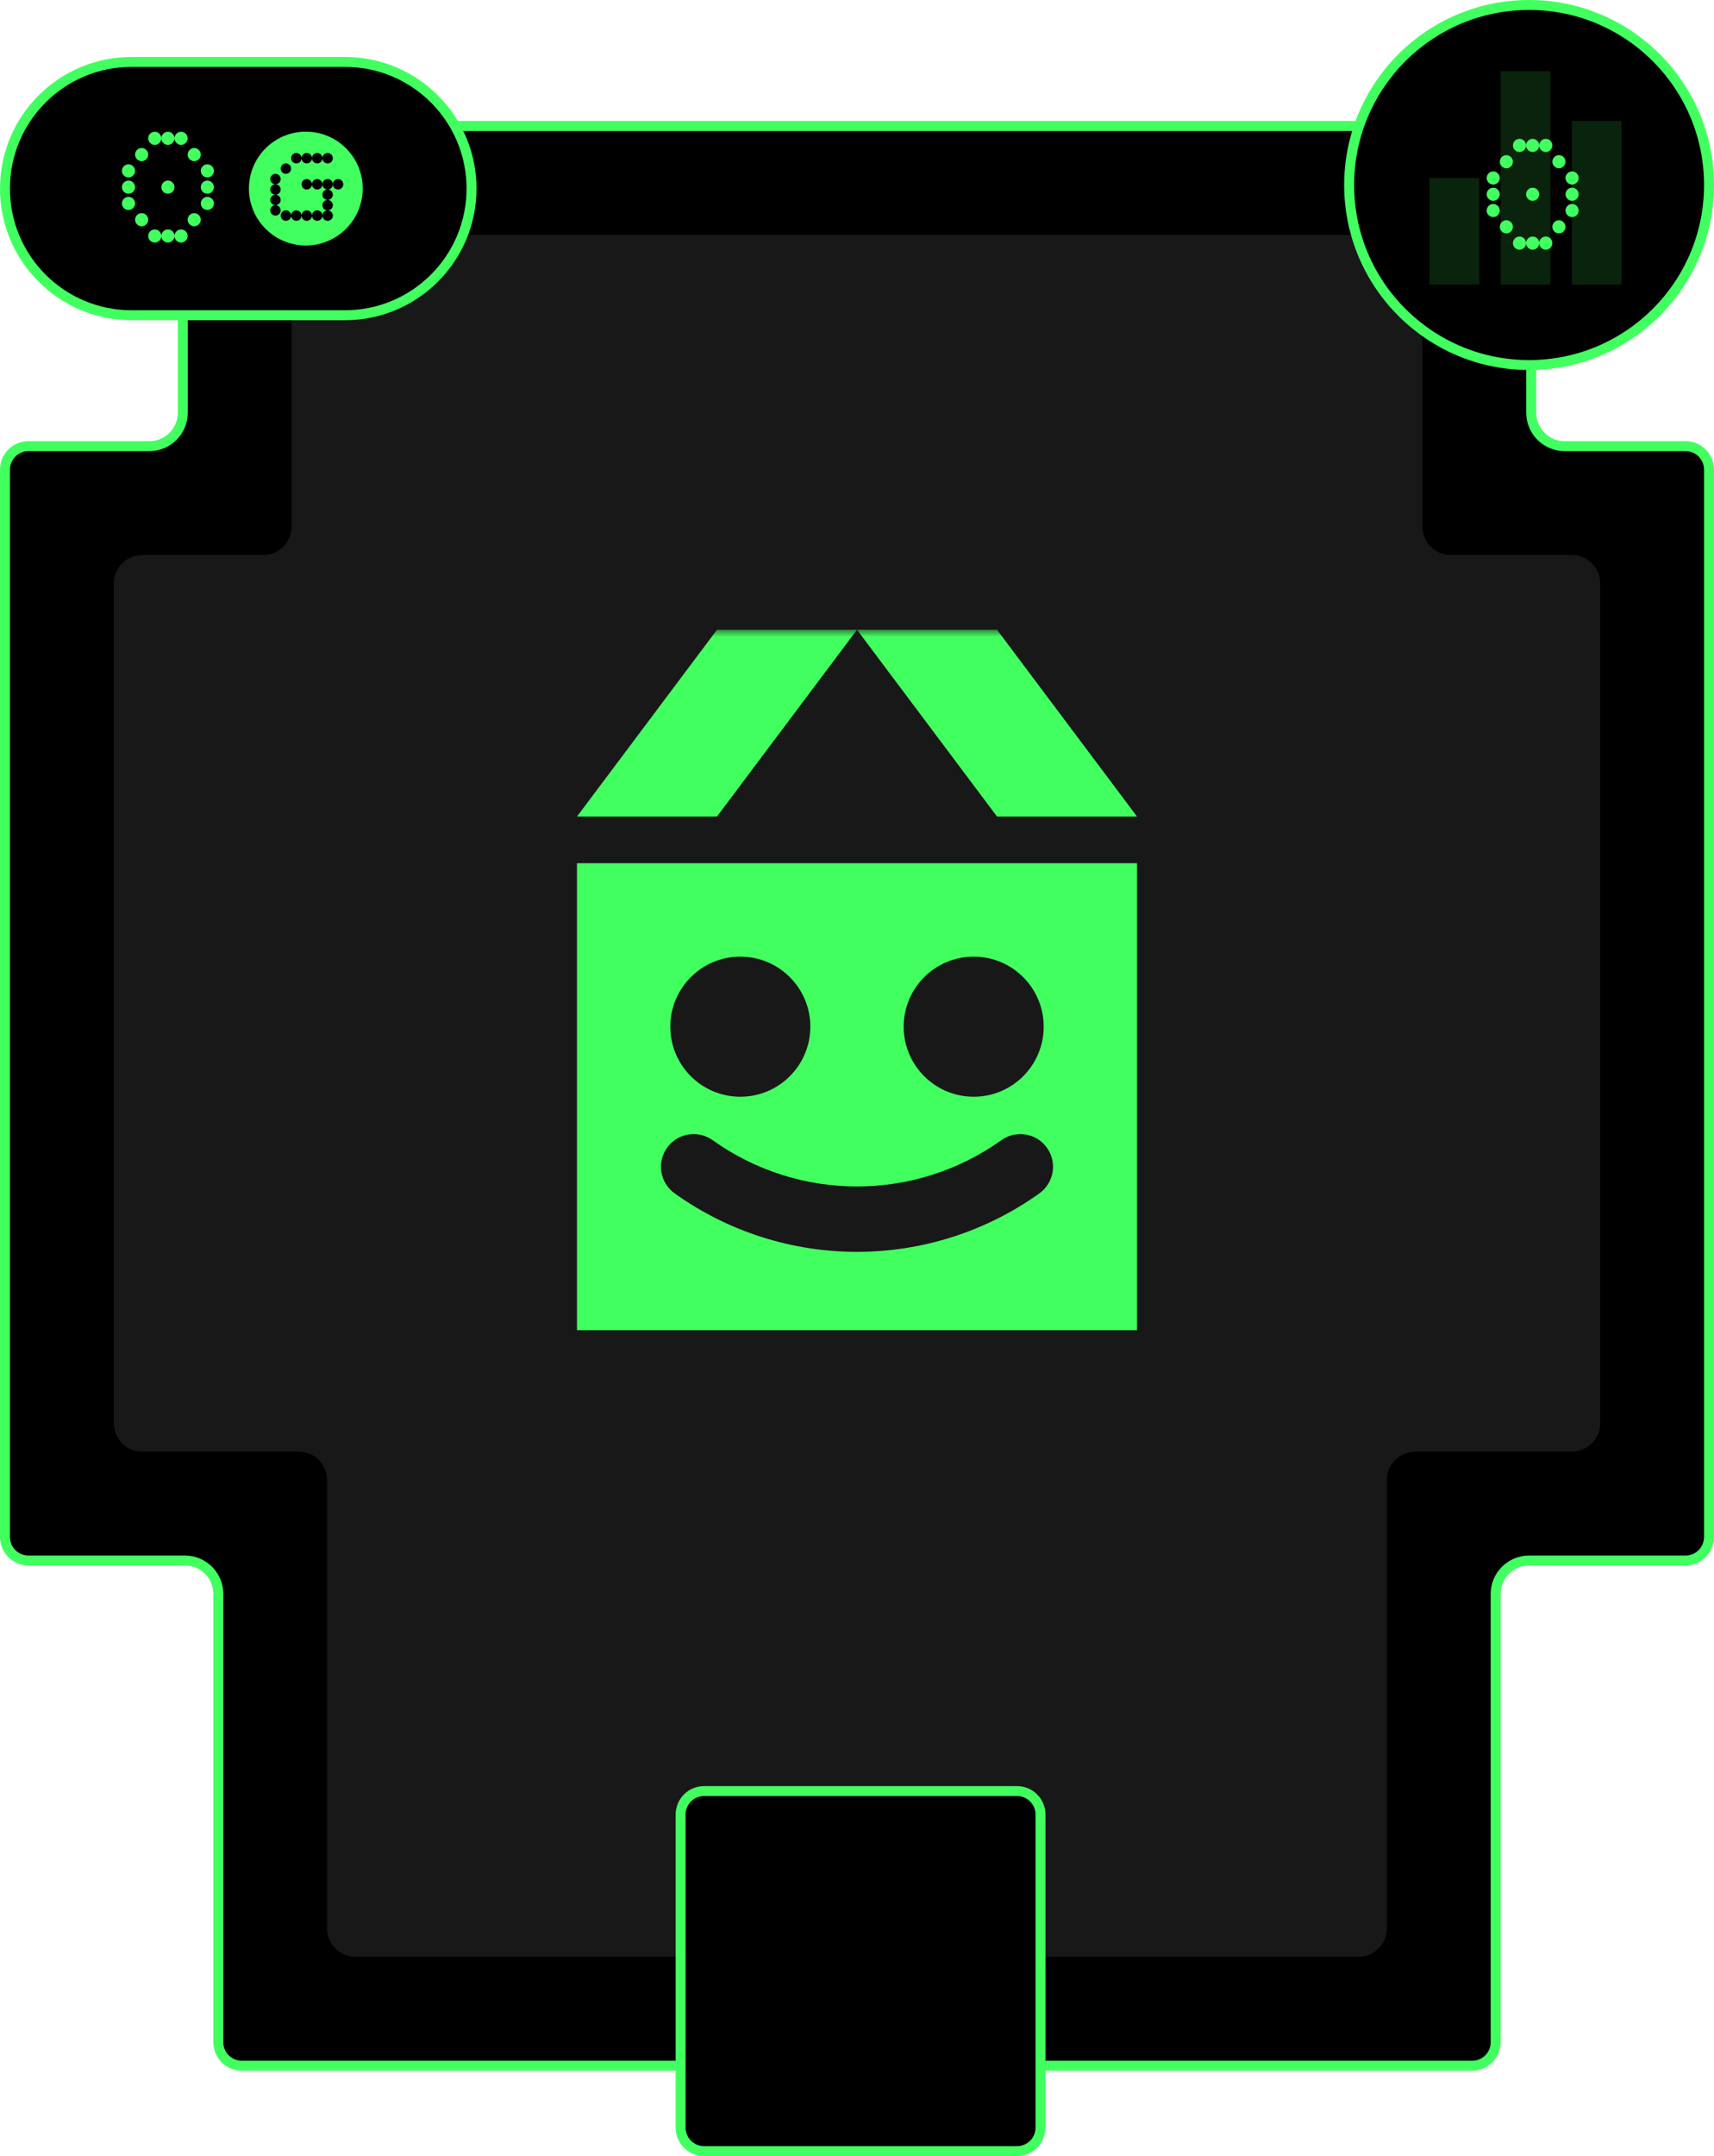 <svg width="241" height="303" viewBox="0 0 241 303" fill="none" xmlns="http://www.w3.org/2000/svg">
<path d="M25.7 21C25.7 19.177 27.177 17.7 29 17.7H212C213.823 17.7 215.3 19.177 215.3 21V58C215.3 60.596 217.404 62.7 220 62.7H237C238.823 62.7 240.3 64.177 240.3 66V153V216C240.3 217.823 238.823 219.3 237 219.3H215C212.404 219.3 210.3 221.404 210.3 224V287C210.3 288.823 208.823 290.3 207 290.3H34C32.178 290.3 30.7 288.823 30.7 287V224C30.7 221.404 28.596 219.3 26 219.3H4C2.177 219.3 0.7 217.823 0.7 216V153V66C0.7 64.177 2.177 62.7 4 62.7H21C23.596 62.7 25.7 60.596 25.7 58V21Z" fill="black" stroke="#42FF60" stroke-width="1.4"/>
<path d="M41 37C41 34.791 42.791 33 45 33H196C198.209 33 200 34.791 200 37V74C200 76.209 201.791 78 204 78H221C223.209 78 225 79.791 225 82V153V200C225 202.209 223.209 204 221 204H199C196.791 204 195 205.791 195 208V271C195 273.209 193.209 275 191 275H50C47.791 275 46 273.209 46 271V208C46 205.791 44.209 204 42 204H20C17.791 204 16 202.209 16 200V153V82C16 79.791 17.791 78 20 78H37C39.209 78 41 76.209 41 74V37Z" fill="#181818"/>
<circle cx="215" cy="26" r="25.3" fill="black" stroke="#42FF60" stroke-width="1.4"/>
<g opacity="0.14">
<path d="M221 17H228V40H221V17Z" fill="#42FF60"/>
<path d="M211 10H218V40H211V10Z" fill="#42FF60"/>
<path d="M201 25H208V40H201V25Z" fill="#42FF60"/>
</g>
<path d="M213.653 35.088C213.147 35.088 212.729 34.67 212.729 34.164C212.729 33.658 213.147 33.24 213.653 33.24C214.159 33.24 214.577 33.658 214.577 34.164C214.577 34.67 214.159 35.088 213.653 35.088ZM217.349 35.088C216.843 35.088 216.425 34.67 216.425 34.164C216.425 33.658 216.843 33.24 217.349 33.24C217.855 33.24 218.273 33.658 218.273 34.164C218.273 34.67 217.855 35.088 217.349 35.088ZM215.501 35.088C214.995 35.088 214.577 34.67 214.577 34.164C214.577 33.658 214.995 33.24 215.501 33.24C216.007 33.24 216.425 33.658 216.425 34.164C216.425 34.67 216.007 35.088 215.501 35.088ZM211.805 32.8C211.299 32.8 210.881 32.382 210.881 31.876C210.881 31.37 211.299 30.952 211.805 30.952C212.311 30.952 212.729 31.37 212.729 31.876C212.729 32.382 212.311 32.8 211.805 32.8ZM219.197 32.8C218.691 32.8 218.273 32.382 218.273 31.876C218.273 31.37 218.691 30.952 219.197 30.952C219.703 30.952 220.121 31.37 220.121 31.876C220.121 32.382 219.703 32.8 219.197 32.8ZM209.957 30.512C209.451 30.512 209.033 30.094 209.033 29.588C209.033 29.082 209.451 28.664 209.957 28.664C210.463 28.664 210.881 29.082 210.881 29.588C210.881 30.094 210.463 30.512 209.957 30.512ZM221.045 30.512C220.539 30.512 220.121 30.094 220.121 29.588C220.121 29.082 220.539 28.664 221.045 28.664C221.551 28.664 221.969 29.082 221.969 29.588C221.969 30.094 221.551 30.512 221.045 30.512ZM209.957 28.224C209.451 28.224 209.033 27.806 209.033 27.3C209.033 26.794 209.451 26.376 209.957 26.376C210.463 26.376 210.881 26.794 210.881 27.3C210.881 27.806 210.463 28.224 209.957 28.224ZM215.501 28.224C214.995 28.224 214.577 27.806 214.577 27.3C214.577 26.794 214.995 26.376 215.501 26.376C216.007 26.376 216.425 26.794 216.425 27.3C216.425 27.806 216.007 28.224 215.501 28.224ZM221.045 28.224C220.539 28.224 220.121 27.806 220.121 27.3C220.121 26.794 220.539 26.376 221.045 26.376C221.551 26.376 221.969 26.794 221.969 27.3C221.969 27.806 221.551 28.224 221.045 28.224ZM209.957 25.936C209.451 25.936 209.033 25.518 209.033 25.012C209.033 24.506 209.451 24.088 209.957 24.088C210.463 24.088 210.881 24.506 210.881 25.012C210.881 25.518 210.463 25.936 209.957 25.936ZM221.045 25.936C220.539 25.936 220.121 25.518 220.121 25.012C220.121 24.506 220.539 24.088 221.045 24.088C221.551 24.088 221.969 24.506 221.969 25.012C221.969 25.518 221.551 25.936 221.045 25.936ZM211.805 23.648C211.299 23.648 210.881 23.23 210.881 22.724C210.881 22.218 211.299 21.8 211.805 21.8C212.311 21.8 212.729 22.218 212.729 22.724C212.729 23.23 212.311 23.648 211.805 23.648ZM219.197 23.648C218.691 23.648 218.273 23.23 218.273 22.724C218.273 22.218 218.691 21.8 219.197 21.8C219.703 21.8 220.121 22.218 220.121 22.724C220.121 23.23 219.703 23.648 219.197 23.648ZM213.653 21.36C213.147 21.36 212.729 20.942 212.729 20.436C212.729 19.93 213.147 19.512 213.653 19.512C214.159 19.512 214.577 19.93 214.577 20.436C214.577 20.942 214.159 21.36 213.653 21.36ZM217.349 21.36C216.843 21.36 216.425 20.942 216.425 20.436C216.425 19.93 216.843 19.512 217.349 19.512C217.855 19.512 218.273 19.93 218.273 20.436C218.273 20.942 217.855 21.36 217.349 21.36ZM215.501 21.36C214.995 21.36 214.577 20.942 214.577 20.436C214.577 19.93 214.995 19.512 215.501 19.512C216.007 19.512 216.425 19.93 216.425 20.436C216.425 20.942 216.007 21.36 215.501 21.36Z" fill="#42FF60"/>
<path d="M95.7 255C95.7 253.177 97.177 251.7 99 251.7H143C144.823 251.7 146.3 253.177 146.3 255V299C146.3 300.823 144.823 302.3 143 302.3H99C97.177 302.3 95.7 300.823 95.7 299V255Z" fill="black" stroke="#42FF60" stroke-width="1.4"/>
<path d="M0.7 26.5C0.7 16.669 8.669 8.7 18.5 8.7H48.5C58.331 8.7 66.3 16.669 66.3 26.5C66.3 36.331 58.331 44.3 48.5 44.3H18.5C8.669 44.3 0.7 36.331 0.7 26.5Z" fill="black"/>
<path d="M0.7 26.5C0.7 16.669 8.669 8.7 18.5 8.7H48.5C58.331 8.7 66.3 16.669 66.3 26.5C66.3 36.331 58.331 44.3 48.5 44.3H18.5C8.669 44.3 0.7 36.331 0.7 26.5Z" stroke="#42FF60" stroke-width="1.4"/>
<path d="M21.763 34.088C21.257 34.088 20.839 33.67 20.839 33.164C20.839 32.658 21.257 32.24 21.763 32.24C22.269 32.24 22.687 32.658 22.687 33.164C22.687 33.67 22.269 34.088 21.763 34.088ZM25.459 34.088C24.953 34.088 24.535 33.67 24.535 33.164C24.535 32.658 24.953 32.24 25.459 32.24C25.965 32.24 26.383 32.658 26.383 33.164C26.383 33.67 25.965 34.088 25.459 34.088ZM23.611 34.088C23.105 34.088 22.687 33.67 22.687 33.164C22.687 32.658 23.105 32.24 23.611 32.24C24.117 32.24 24.535 32.658 24.535 33.164C24.535 33.67 24.117 34.088 23.611 34.088ZM19.915 31.8C19.409 31.8 18.991 31.382 18.991 30.876C18.991 30.37 19.409 29.952 19.915 29.952C20.421 29.952 20.839 30.37 20.839 30.876C20.839 31.382 20.421 31.8 19.915 31.8ZM27.307 31.8C26.801 31.8 26.383 31.382 26.383 30.876C26.383 30.37 26.801 29.952 27.307 29.952C27.813 29.952 28.231 30.37 28.231 30.876C28.231 31.382 27.813 31.8 27.307 31.8ZM18.067 29.512C17.561 29.512 17.143 29.094 17.143 28.588C17.143 28.082 17.561 27.664 18.067 27.664C18.573 27.664 18.991 28.082 18.991 28.588C18.991 29.094 18.573 29.512 18.067 29.512ZM29.155 29.512C28.649 29.512 28.231 29.094 28.231 28.588C28.231 28.082 28.649 27.664 29.155 27.664C29.661 27.664 30.079 28.082 30.079 28.588C30.079 29.094 29.661 29.512 29.155 29.512ZM18.067 27.224C17.561 27.224 17.143 26.806 17.143 26.3C17.143 25.794 17.561 25.376 18.067 25.376C18.573 25.376 18.991 25.794 18.991 26.3C18.991 26.806 18.573 27.224 18.067 27.224ZM23.611 27.224C23.105 27.224 22.687 26.806 22.687 26.3C22.687 25.794 23.105 25.376 23.611 25.376C24.117 25.376 24.535 25.794 24.535 26.3C24.535 26.806 24.117 27.224 23.611 27.224ZM29.155 27.224C28.649 27.224 28.231 26.806 28.231 26.3C28.231 25.794 28.649 25.376 29.155 25.376C29.661 25.376 30.079 25.794 30.079 26.3C30.079 26.806 29.661 27.224 29.155 27.224ZM18.067 24.936C17.561 24.936 17.143 24.518 17.143 24.012C17.143 23.506 17.561 23.088 18.067 23.088C18.573 23.088 18.991 23.506 18.991 24.012C18.991 24.518 18.573 24.936 18.067 24.936ZM29.155 24.936C28.649 24.936 28.231 24.518 28.231 24.012C28.231 23.506 28.649 23.088 29.155 23.088C29.661 23.088 30.079 23.506 30.079 24.012C30.079 24.518 29.661 24.936 29.155 24.936ZM19.915 22.648C19.409 22.648 18.991 22.23 18.991 21.724C18.991 21.218 19.409 20.8 19.915 20.8C20.421 20.8 20.839 21.218 20.839 21.724C20.839 22.23 20.421 22.648 19.915 22.648ZM27.307 22.648C26.801 22.648 26.383 22.23 26.383 21.724C26.383 21.218 26.801 20.8 27.307 20.8C27.813 20.8 28.231 21.218 28.231 21.724C28.231 22.23 27.813 22.648 27.307 22.648ZM21.763 20.36C21.257 20.36 20.839 19.942 20.839 19.436C20.839 18.93 21.257 18.512 21.763 18.512C22.269 18.512 22.687 18.93 22.687 19.436C22.687 19.942 22.269 20.36 21.763 20.36ZM25.459 20.36C24.953 20.36 24.535 19.942 24.535 19.436C24.535 18.93 24.953 18.512 25.459 18.512C25.965 18.512 26.383 18.93 26.383 19.436C26.383 19.942 25.965 20.36 25.459 20.36ZM23.611 20.36C23.105 20.36 22.687 19.942 22.687 19.436C22.687 18.93 23.105 18.512 23.611 18.512C24.117 18.512 24.535 18.93 24.535 19.436C24.535 19.942 24.117 20.36 23.611 20.36Z" fill="#42FF60"/>
<path fill-rule="evenodd" clip-rule="evenodd" d="M51 26.5C51 30.918 47.418 34.5 43 34.5C38.582 34.5 35 30.918 35 26.5C35 22.082 38.582 18.5 43 18.5C47.418 18.5 51 22.082 51 26.5ZM41.668 22.967C42.062 22.967 42.384 22.656 42.401 22.266C42.418 22.656 42.739 22.967 43.133 22.967C43.538 22.967 43.867 22.638 43.867 22.233C43.867 21.828 43.538 21.5 43.133 21.5C42.739 21.5 42.418 21.811 42.401 22.201C42.384 21.811 42.062 21.5 41.668 21.5C41.263 21.5 40.935 21.828 40.935 22.233C40.935 22.638 41.263 22.967 41.668 22.967ZM40.201 24.432C40.606 24.432 40.934 24.104 40.934 23.699C40.934 23.294 40.606 22.965 40.201 22.965C39.796 22.965 39.467 23.294 39.467 23.699C39.467 24.104 39.796 24.432 40.201 24.432ZM44.601 22.967C45.006 22.967 45.334 22.638 45.334 22.233C45.334 21.828 45.006 21.5 44.601 21.5C44.196 21.5 43.867 21.828 43.867 22.233C43.867 22.638 44.196 22.967 44.601 22.967ZM46.801 22.233C46.801 22.638 46.473 22.967 46.068 22.967C45.663 22.967 45.335 22.638 45.335 22.233C45.335 21.828 45.663 21.5 46.068 21.5C46.473 21.5 46.801 21.828 46.801 22.233ZM38.733 25.897C39.138 25.897 39.467 25.569 39.467 25.164C39.467 24.759 39.138 24.431 38.733 24.431C38.328 24.431 38 24.759 38 25.164C38 25.569 38.328 25.897 38.733 25.897ZM38.768 27.366C39.157 27.348 39.467 27.027 39.467 26.634C39.467 26.229 39.138 25.9 38.733 25.9C38.328 25.9 38 26.229 38 26.634C38 27.027 38.31 27.348 38.699 27.366C38.31 27.384 38 27.705 38 28.099C38 28.493 38.311 28.815 38.702 28.831C38.311 28.848 38 29.169 38 29.564C38 29.969 38.328 30.297 38.733 30.297C39.138 30.297 39.467 29.969 39.467 29.564C39.467 29.169 39.155 28.848 38.765 28.831C39.155 28.815 39.467 28.493 39.467 28.099C39.467 27.705 39.157 27.384 38.768 27.366ZM42.401 30.331C42.384 30.721 42.062 31.032 41.668 31.032C41.263 31.032 40.935 30.704 40.935 30.299C40.935 29.894 41.263 29.565 41.668 29.565C42.062 29.565 42.384 29.877 42.401 30.267C42.418 29.877 42.739 29.565 43.133 29.565C43.538 29.565 43.867 29.894 43.867 30.299C43.867 30.704 43.538 31.032 43.133 31.032C42.739 31.032 42.418 30.721 42.401 30.331ZM40.934 30.299C40.934 30.704 40.606 31.032 40.201 31.032C39.796 31.032 39.467 30.704 39.467 30.299C39.467 29.894 39.796 29.565 40.201 29.565C40.606 29.565 40.934 29.894 40.934 30.299ZM45.334 30.299C45.334 30.704 45.006 31.032 44.601 31.032C44.196 31.032 43.867 30.704 43.867 30.299C43.867 29.894 44.196 29.565 44.601 29.565C45.006 29.565 45.334 29.894 45.334 30.299ZM46.068 31.032C46.473 31.032 46.801 30.704 46.801 30.299C46.801 29.904 46.49 29.583 46.1 29.566C46.49 29.55 46.801 29.228 46.801 28.833C46.801 28.428 46.473 28.1 46.068 28.1C45.663 28.1 45.335 28.428 45.335 28.833C45.335 29.228 45.646 29.55 46.037 29.566C45.646 29.583 45.335 29.904 45.335 30.299C45.335 30.704 45.663 31.032 46.068 31.032ZM46.068 28.097C46.473 28.097 46.801 27.769 46.801 27.364C46.801 26.97 46.49 26.648 46.1 26.631C46.479 26.615 46.784 26.311 46.801 25.932C46.818 26.321 47.139 26.632 47.533 26.632C47.938 26.632 48.267 26.304 48.267 25.899C48.267 25.494 47.938 25.165 47.533 25.165C47.139 25.165 46.818 25.476 46.801 25.866C46.783 25.476 46.462 25.165 46.068 25.165C45.663 25.165 45.335 25.494 45.335 25.899C45.335 26.293 45.646 26.615 46.037 26.631C45.646 26.648 45.335 26.97 45.335 27.364C45.335 27.769 45.663 28.097 46.068 28.097ZM43.133 26.632C43.538 26.632 43.867 26.304 43.867 25.899C43.867 25.494 43.538 25.165 43.133 25.165C42.728 25.165 42.4 25.494 42.4 25.899C42.4 26.304 42.728 26.632 43.133 26.632ZM45.334 25.899C45.334 26.304 45.006 26.632 44.601 26.632C44.196 26.632 43.867 26.304 43.867 25.899C43.867 25.494 44.196 25.165 44.601 25.165C45.006 25.165 45.334 25.494 45.334 25.899Z" fill="#42FF60"/>
<mask id="mask0_22066_275127" style="mask-type:alpha" maskUnits="userSpaceOnUse" x="68" y="88" width="105" height="106">
<rect x="68" y="88.5" width="105" height="105" fill="#C4C4C4"/>
</mask>
<g mask="url(#mask0_22066_275127)">
<path fill-rule="evenodd" clip-rule="evenodd" d="M159.875 121.312H81.125V186.938H96.875H120.5H144.125H159.875V121.312ZM104.094 154.125C109.53 154.125 113.938 149.718 113.938 144.281C113.938 138.845 109.53 134.438 104.094 134.438C98.657 134.438 94.25 138.845 94.25 144.281C94.25 149.718 98.657 154.125 104.094 154.125ZM146.75 144.281C146.75 149.718 142.343 154.125 136.906 154.125C131.47 154.125 127.062 149.718 127.062 144.281C127.062 138.845 131.47 134.438 136.906 134.438C142.343 134.438 146.75 138.845 146.75 144.281ZM100.201 160.231C98.137 158.756 95.268 159.234 93.793 161.299C92.319 163.363 92.797 166.232 94.861 167.707C110.198 178.662 130.802 178.662 146.139 167.707C148.203 166.232 148.681 163.363 147.207 161.299C145.732 159.234 142.863 158.756 140.799 160.231C128.656 168.904 112.344 168.904 100.201 160.231Z" fill="#42FF60"/>
<path d="M120.5 88.5H140.188L159.875 114.75H140.188L120.5 88.5Z" fill="#42FF60"/>
<path d="M120.5 88.5H100.812L81.125 114.75H100.812L120.5 88.5Z" fill="#42FF60"/>
</g>
</svg>
